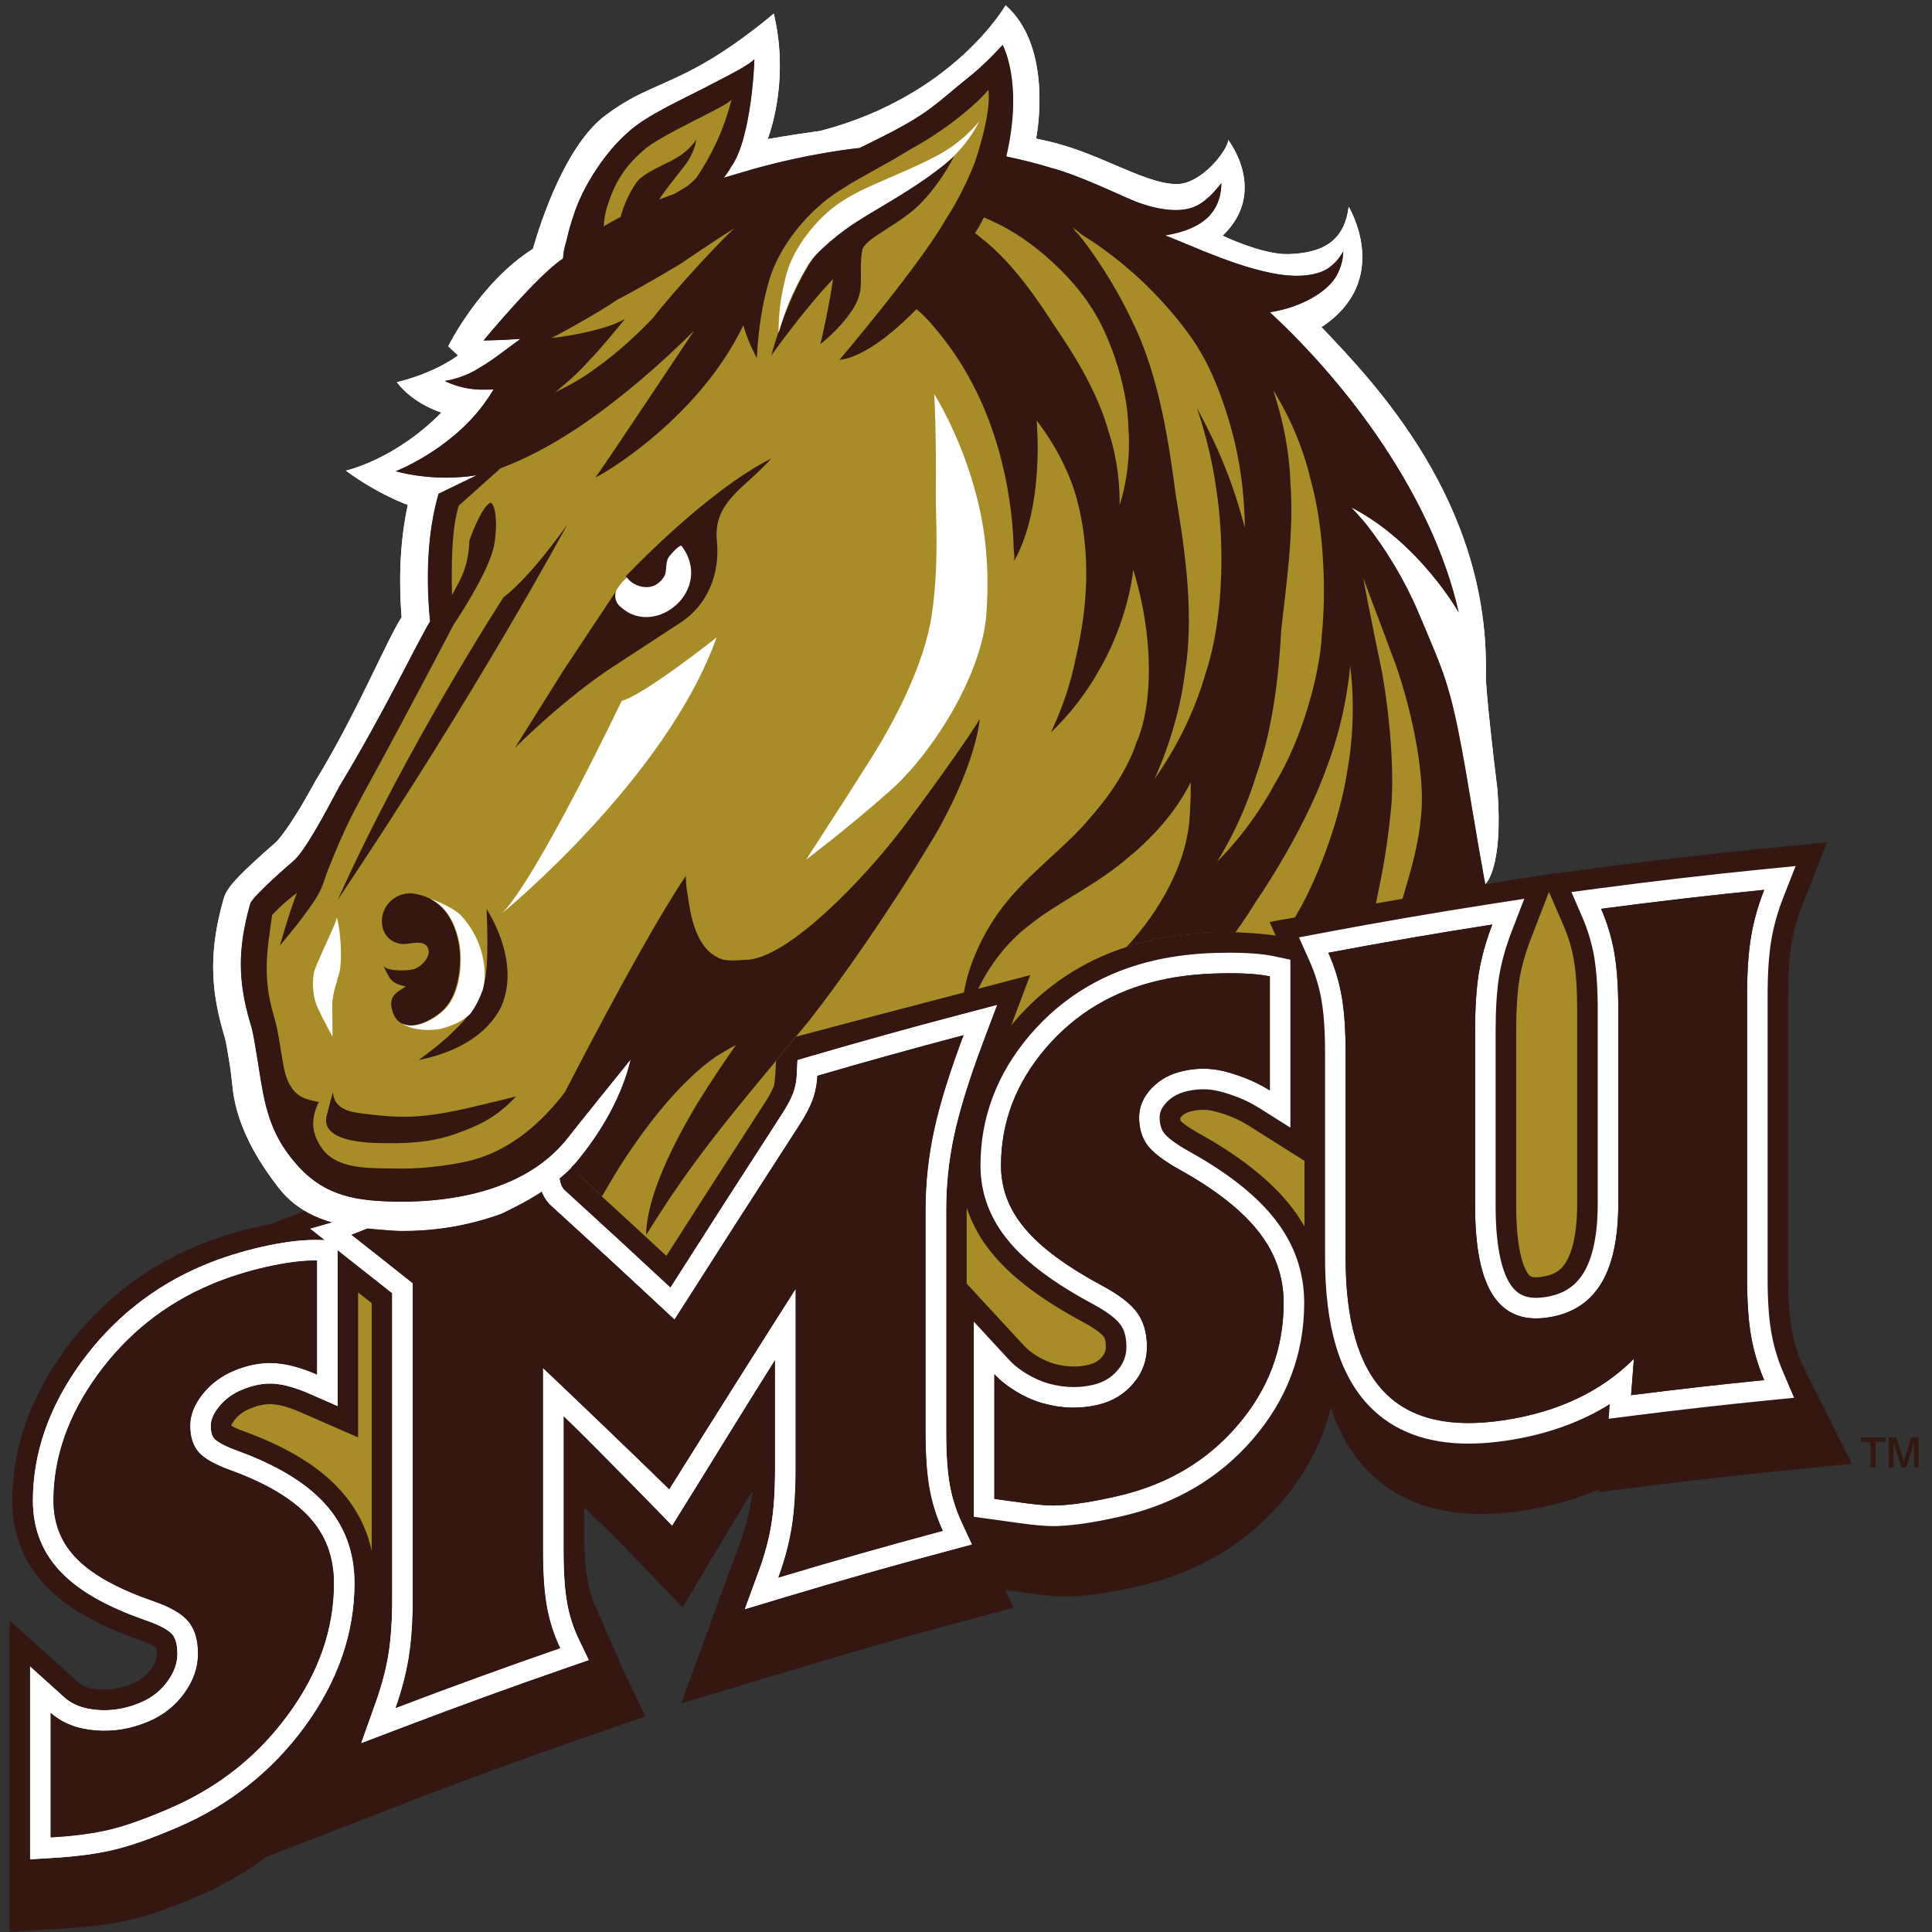 <?xml version="1.0" encoding="UTF-8"?>
<svg width="200px" height="200px" viewBox="0 0 200 200" version="1.1" xmlns="http://www.w3.org/2000/svg" xmlns:xlink="http://www.w3.org/1999/xlink">
    <rect x="0" y="0" width="200" height="200" fill="#333333" stroke="none"/>
    <!-- Generator: Sketch 51.3 (57544) - http://www.bohemiancoding.com/sketch -->
    <title>southwest-minn-st</title>
    <desc>Created with Sketch.</desc>
    <defs></defs>
    <g id="southwest-minn-st" stroke="none" stroke-width="1" fill="none" fill-rule="evenodd">
        <g id="southwest-minn-st_BGL" transform="translate(0.99, 0)">
            <g id="southwest-minn-st" transform="translate(0, -0.99)">
                <g id="g10" transform="translate(99, 100.956) scale(-1, 1) rotate(-180) translate(-99, -100.956) translate(0, 0.956)" fill-rule="nonzero">
                    <g id="g12">
                        <path d="M168.948,80.093 C168.953,85.243 168.815,90.408 168.118,95.517 C167.869,97.338 167.199,99.056 166.557,100.784 C165.776,102.894 165.114,105.101 163.872,106.988 C163.13,108.117 162.673,108.539 161.383,108.303 C158.846,107.842 156.301,107.01 153.828,106.392 C152.777,106.128 151.755,105.752 150.711,105.459 C150.622,106.886 150.574,108.306 150.786,109.663 C151.239,112.573 151.502,115.469 151.71,118.433 C151.928,121.56 151.636,123.457 150.216,126.275 C149.191,128.307 148.301,130.115 147.633,132.211 C147.194,133.58 147.04,135.15 146.488,136.513 C145.219,139.643 143.131,142.742 142.368,146.026 C141.603,149.303 140.941,152.541 139.89,155.764 C138.989,158.539 136.677,161.652 134.712,163.896 C132.65,166.248 130.373,168.432 128.095,170.666 C126.1,172.623 124.678,174.495 122.199,175.868 C119.894,177.145 117.358,178.704 114.705,179.059 C111.821,179.446 108.07,179.217 105.497,180.788 C103.225,182.179 104.528,185.767 104.418,188.163 C104.32,190.287 104.364,192.495 104.255,194.64 C102.953,194.169 101.789,192.628 100.548,191.854 C99.336,191.1 98.016,190.522 96.748,189.826 C92.992,187.764 89.917,184.446 85.874,182.87 C83.718,182.027 80.899,182.477 78.58,181.985 C77.012,181.653 74.604,180.606 74.159,183.007 C73.874,184.528 74.935,184.988 75.411,186.16 C75.902,187.37 75.638,189.089 75.97,190.397 C76.23,191.436 76.854,192.533 76.695,193.639 C75.629,193.51 74.604,192.538 73.594,192.072 C72.426,191.533 71.145,191.356 70.046,190.679 C68.429,189.683 66.836,188.887 65.643,187.413 C64.373,185.848 63.425,184.16 62.151,182.577 C58.938,178.586 59.529,172.767 56.289,168.865 C54.816,167.092 54.413,165.842 53.993,163.584 C53.472,160.799 51.191,159.051 49.653,156.798 C49.26,156.224 48.178,154.906 48.146,154.199 C48.097,153.054 49.283,153.418 50.431,153.279 C50.896,150.52 45.96,149.428 44.968,147.321 C44.294,145.885 44.839,143.119 44.839,141.535 C44.839,139.607 45.043,137.616 44.646,135.711 C44.446,134.753 44.126,134.317 43.577,133.598 C42.723,132.48 42.384,131.062 41.629,129.749 C40.875,128.436 39.984,127.215 39.27,125.879 C38.01,123.513 37.221,121.033 35.877,118.808 C35.307,117.857 34.696,116.924 34.063,116.001 C32.208,113.303 29.843,110.945 28.383,108.02 C27.652,106.553 26.643,105.245 25.937,103.67 C23.822,98.951 26.774,93.702 27.662,89.115 C28.175,86.466 28.965,83.663 30.044,81.123 C30.345,80.42 30.834,78.807 31.687,78.333 C32.617,77.816 34.733,78.195 35.744,78.169 C41.268,78.044 47.261,77.13 52.162,79.844 C54.334,81.048 55.843,82.885 57.285,84.788 C58.884,86.908 60.659,88.527 62.075,90.805 C62.592,91.637 63.123,93.063 63.785,93.814 C65.152,95.374 67.882,96.563 67.742,93.661 C67.666,92.052 66.846,90.018 65.985,88.66 C65.25,87.497 64.321,86.437 63.486,85.26 C62.504,83.883 61.895,82.81 60.729,81.624 C59.546,80.418 58.871,78.688 58.394,77.052 C58.215,77.225 58.023,77.389 57.812,77.538 C55.922,78.875 54.038,75.41 52.011,74.799 C50.684,74.4 49.371,74.155 47.983,74.086 C45.886,73.981 44.376,73.814 42.344,73.252 C37.776,71.99 32.683,70.784 28.435,68.664 C26.184,67.54 23.575,66.35 21.697,64.678 C20.549,63.657 19.854,62.135 18.989,60.939 C18.446,60.187 17.608,59.677 17.09,58.961 C16.444,58.066 16.713,56.63 16.712,55.595 C16.71,52.955 18.582,51.528 20.374,49.789 C21.899,48.311 23.672,47.263 25.241,45.858 C26.484,44.748 27.978,44.115 29.201,43.045 C30.724,41.712 32.321,40.597 33.881,39.321 C34.747,38.61 35.52,37.748 36.287,36.939 C36.497,36.718 36.859,36.134 37.213,36.182 C37.659,36.239 38.668,37.125 38.986,37.456 C39.573,38.07 39.842,39.005 40.163,39.816 C41.302,42.694 42.822,45.18 44.781,47.586 C45.45,48.406 46.023,49.433 46.782,50.128 C48.358,51.572 50.34,52.956 52.474,53.131 C52.468,52.718 52.464,52.302 52.456,51.895 C53.43,51.97 54.406,52.292 55.374,52.692 C56.984,52.196 58.547,51.543 60.312,51.467 C62.54,51.373 64.768,51.528 66.987,51.625 C69.431,51.729 71.383,52.098 73.578,53.164 C75.005,53.857 76.143,54.968 77.803,54.925 C79.299,54.885 81.402,54.927 82.62,53.912 C83.616,53.079 84.286,51.743 85.233,50.781 C86.879,49.117 88.823,47.374 91.147,46.759 C92.384,46.43 93.773,46.596 95.054,46.596 C96.82,46.596 98.584,46.596 100.347,46.596 C104.031,46.596 107.552,46.965 111.179,47.624 C118.482,48.954 125.412,51.131 130.502,56.865 C131.69,58.205 132.59,59.767 133.941,60.962 C134.743,61.668 135.449,61.723 136.414,62.059 C138.15,62.663 139.727,63.648 141.424,64.329 C143.038,64.98 144.25,64.496 145.713,63.583 C147.855,62.247 149.843,60.361 152.286,59.559 C155.497,58.5 158.305,58.497 161.428,59.62 C164.033,60.559 166.647,63.744 167.754,66.213 C169.623,70.383 168.941,75.631 168.948,80.093" id="path14" fill="#A88C28"></path>
                        <path d="M162.278,75.373 C162.278,71.885 161.637,70.127 161.099,69.27 C160.551,68.394 159.826,67.963 158.583,67.782 C158.382,67.756 158.196,67.74 158.027,67.74 C157.505,67.74 157.367,67.839 157.13,68.196 C156.782,68.729 155.967,70.465 155.967,75.085 L155.967,93.309 C155.967,95.408 156.076,97.184 156.296,98.554 C156.526,99.914 156.92,101.318 157.462,102.724 L159.357,107.632 L160.851,104.188 C161.36,103.018 161.725,101.804 161.935,100.577 C162.163,99.26 162.278,97.536 162.278,95.449 L162.278,75.373 Z M134.051,73.002 C133.648,73.702 133.199,74.383 132.684,75.042 C130.602,77.719 127.397,80.267 123.16,82.618 C121.695,83.433 121.243,83.916 121.229,83.928 C121.221,83.941 121.191,84.025 121.184,84.233 C121.206,84.265 121.242,84.312 121.305,84.378 C121.486,84.57 121.776,84.805 122.425,84.948 C122.819,85.033 123.208,85.077 123.571,85.077 C123.928,85.077 124.282,85.035 124.623,84.953 C125.374,84.774 126.831,84.346 128.192,83.489 L134.051,79.794 L134.051,73.002 Z M113.08,59.49 C112.73,59.076 112.302,58.826 111.688,58.683 C111.186,58.565 110.67,58.503 110.153,58.503 C109.507,58.503 108.831,58.6 108.152,58.789 C107.057,59.092 105.762,59.853 105.076,60.597 L99.08,67.089 L99.08,74.703 C99.08,74.78 99.088,74.857 99.088,74.931 C99.665,73.177 100.592,71.529 101.889,70.01 C103.901,67.622 106.926,65.361 111.139,63.096 C112.842,62.183 113.262,61.611 113.288,61.575 C113.415,61.403 113.486,61.027 113.486,60.543 C113.486,60.123 113.376,59.836 113.08,59.49 Z M37.487,39.413 C36.966,41.818 35.852,43.954 34.163,45.785 C31.975,48.184 28.65,50.204 24.285,51.786 C23.612,52.028 23.194,52.234 22.955,52.369 C22.955,52.381 22.98,52.573 23.309,52.988 C23.713,53.499 24.216,53.868 24.887,54.144 C25.631,54.454 26.327,54.61 26.959,54.61 C27.021,54.61 27.082,54.608 27.136,54.608 C27.681,54.584 28.64,54.419 30.122,53.771 L36.081,51.165 L36.081,66.178 C36.548,65.81 37.016,65.439 37.487,65.067 L37.487,39.413 Z M185.553,58.77 C185.041,59.97 184.675,61.206 184.463,62.448 C184.237,63.769 184.121,65.498 184.121,67.589 L184.121,97.002 C184.121,99.1 184.237,100.868 184.47,102.256 C184.686,103.578 185.066,104.936 185.599,106.293 L188.147,112.775 L181.216,112.085 C178.403,111.805 175.536,111.494 172.696,111.164 C169.898,110.838 167.042,110.481 164.194,110.104 L160.103,109.558 L160.117,109.595 L155.364,108.856 L131.749,104.767 L130.441,104.52 L131.07,103.108 C130.324,103.25 128.926,103.349 127.956,103.404 C127.783,103.418 127.618,103.422 127.447,103.433 C127.08,103.452 126.86,103.461 126.919,103.46 C126.919,103.461 126.919,103.461 126.92,103.462 C121.854,103.688 117.717,102.634 115.657,101.962 C115.652,101.956 115.646,101.95 115.64,101.944 C115.646,101.945 115.649,101.945 115.649,101.946 C111.063,100.462 107.158,97.879 104.028,94.224 C103.91,94.087 103.802,93.95 103.691,93.814 L105.653,99.023 L100.264,97.606 C100.264,97.607 100.265,97.608 100.266,97.609 L98.858,97.24 C98.857,97.24 98.857,97.238 98.857,97.237 C98.857,97.237 97.947,97 96.524,96.629 L96.509,96.625 C92.714,95.635 85.268,93.686 81.416,92.646 C81.9,93.234 79.345,90.156 79.345,90.156 C79.307,89.31 79.235,87.847 79.126,87.551 C79.001,87.22 78.727,86.63 78.099,85.673 C74.754,80.51 71.361,75.232 67.992,69.959 C65.784,72.009 63.551,74.062 61.316,76.108 C61.322,76.12 61.329,76.132 61.337,76.144 L58.138,79.116 C57.244,78.223 56.233,77.362 55.072,76.576 C54.666,76.303 54.242,76.038 53.804,75.785 C53.744,75.751 53.679,75.717 53.622,75.683 C53.241,75.47 52.851,75.265 52.444,75.067 C52.349,75.02 52.254,74.973 52.156,74.928 C51.221,74.488 50.213,74.097 49.127,73.766 C48.996,73.724 48.86,73.686 48.724,73.647 C48.272,73.517 47.81,73.398 47.333,73.289 C47.22,73.263 47.111,73.235 46.993,73.21 C46.417,73.087 45.817,72.979 45.202,72.89 C45.07,72.871 44.93,72.858 44.795,72.84 C44.293,72.774 43.775,72.721 43.25,72.679 C43.066,72.664 42.884,72.65 42.696,72.638 C42.026,72.597 41.342,72.57 40.634,72.57 C40.634,72.57 39.471,72.598 37.343,72.938 C37.126,72.854 36.845,73.679 36.556,73.559 C34.79,73.794 32.679,73.417 30.703,74.669 L27.068,73.259 C26.623,73.177 26.167,73.083 25.699,72.978 C23.412,72.463 21.239,71.777 19.243,70.935 C13.763,68.632 9.196,65.005 5.673,60.151 C2.102,55.231 0.291,50.003 0.289,44.615 C0.289,41.028 1.545,37.966 4.012,35.533 C6.124,33.413 9.248,31.658 13.559,30.167 C14.581,29.813 15.041,29.523 15.187,29.419 C15.213,29.312 15.248,29.098 15.248,28.778 C15.248,28.451 15.187,27.932 14.649,27.186 C14.162,26.513 13.564,26.036 12.774,25.693 C11.798,25.268 10.804,25.054 9.823,25.054 C9.625,25.054 9.426,25.062 9.227,25.077 C8.268,25.158 7.574,25.4 7.106,25.822 L0,32.227 L0,0 L5.82,0.343 C8.513,0.502 10.752,0.804 12.671,1.266 C14.559,1.723 16.802,2.514 19.529,3.684 C22.103,4.789 24.467,6.169 26.627,7.788 L26.603,7.749 L42.788,14.016 C45.615,15.094 48.466,16.153 51.261,17.17 C54.07,18.189 56.913,19.198 59.711,20.166 L65.831,22.286 L63.759,26.591 C63.398,27.342 60.84,33.26 60.84,33.26 C60.357,34.261 60.015,35.338 59.812,36.459 C59.588,37.704 59.474,39.388 59.474,41.462 L59.474,43.947 C63.82,39.729 62.896,40.647 69.667,33.555 C69.667,33.555 74.196,41.204 76.907,45.642 C76.865,45.27 76.818,44.913 76.764,44.578 C76.539,43.175 76.142,41.698 75.585,40.186 L72.652,32.186 C72.587,31.998 72.527,31.81 72.46,31.622 L69.524,23.624 L77.678,26.079 C84.9,28.253 87.747,29.086 90.589,29.893 C93.387,30.687 96.225,31.469 99.027,32.218 L103.925,33.526 L103.066,35.375 C103.42,35.325 103.77,35.274 104.126,35.225 C106.029,34.954 107.827,34.699 109.425,34.699 C109.628,34.699 109.825,34.702 110.017,34.712 C111.953,34.799 114.245,35.152 117.022,35.796 C122.955,37.169 127.872,40.077 131.634,44.443 C134.188,47.409 135.906,50.692 136.783,54.246 C137.656,51.59 138.936,49.405 140.64,47.667 C143.524,44.726 147.463,43.235 152.352,43.235 C153.717,43.235 155.185,43.352 156.712,43.586 C159.537,44.018 162.16,44.757 164.548,45.791 L164.526,45.494 L169.711,46.154 C172.025,46.448 174.331,46.726 176.565,46.977 C178.811,47.233 181.102,47.477 183.37,47.703 L190.728,48.436 L185.553,58.77 Z" id="path16" fill="#331710"></path>
                        <polyline id="path18" fill="#331710" points="191.627 50.709 192.643 50.709 192.643 48.038 193.168 48.038 193.168 50.709 194.189 50.709 194.189 51.175 191.627 51.175 191.627 50.709"></polyline>
                        <polyline id="path20" fill="#331710" points="196.871 51.175 196.103 48.669 195.31 51.175 194.541 51.175 194.541 48.038 195.022 48.038 195.022 50.709 195.866 48.038 196.338 48.038 197.148 50.67 197.148 48.038 197.622 48.038 197.622 51.175 196.871 51.175"></polyline>
                        <path d="M50.929,95.827 C52.971,100.65 49.336,105.865 49.39,105.873 C49.352,105.867 49.719,99.957 49.096,98.053 C48.366,95.818 47.495,94.681 46.029,93.275 C44.615,91.819 42.353,90.265 42.376,90.236 C42.343,90.277 48.652,91.104 50.929,95.827" id="path22" fill="#331710"></path>
                        <path d="M39.579,95.503 C40.285,92.563 43.544,94.059 44.984,95.517 C46.57,97.123 46.884,100.445 46.446,102.551 C46.375,102.895 46.289,103.23 46.181,103.552 C45.527,105.574 44.188,107.098 41.875,107.453 C40.028,107.735 38.346,106.167 38.562,104.308 C38.689,103.193 39.394,102.435 40.509,102.253 C41.291,102.123 42.888,102.834 43.311,101.827 C43.674,100.96 42.66,99.908 41.902,99.653 C41.313,99.456 39.011,99.36 38.686,100.014 C39.358,98.67 39.391,98.192 41.021,97.851 C40.217,97.296 39.231,96.947 39.579,95.503" id="path24" fill="#331710"></path>
                        <path d="M51.125,138.122 C51.125,138.122 41.035,122.6 33.987,106.839 C48.434,128.356 57.732,145.659 57.732,145.659 C57.732,145.659 54.111,140.424 51.125,138.122" id="path26" fill="#331710"></path>
                        <path d="M36.899,84.647 C35.402,84.836 33.641,85.01 33.47,86.891 C33.34,86.424 33.213,85.968 33.093,85.512 C32.998,85.158 32.907,84.805 32.823,84.45 C32.212,81.922 36.53,81.681 38.05,81.641 C40.78,81.566 43.435,81.641 46.043,82.545 C48.682,83.464 50.461,84.346 52.426,86.462 C52.426,86.462 48.068,85.376 46.627,85.074 C42.855,84.288 40.718,84.162 36.899,84.647" id="path28" fill="#331710"></path>
                        <path d="M88.317,174.244 C88.948,175.533 92.491,176.874 94.588,179.198 C96.721,181.512 97.769,183.806 97.772,183.781 C97.756,183.787 95.915,182.073 93.269,180.575 C90.659,179.052 87.346,177.405 85.585,175.89 C81.413,172.814 78.8,163.071 78.857,163.147 C78.829,163.173 82.347,168.054 85.243,171.075 C85.018,169.217 84.003,164.396 83.922,164.352 C83.906,164.252 87.54,167.243 87.995,169.57 C88.301,170.532 87.938,172.832 88.317,174.244" id="path30" fill="#331710"></path>
                        <path d="M63.792,140.308 C63.818,140.255 63.858,140.21 63.891,140.16 C63.772,140.06 63.65,139.968 63.54,139.856 C63.304,139.619 62.886,139.008 62.87,138.983 C62.886,139.022 62.826,138.92 62.772,138.749 L57.362,130.6 L52.323,122.561 C52.323,122.561 57.451,127.69 62.482,130.955 C66.156,133.341 66.027,133.29 69.44,135.502 C72.297,137.353 73.551,140.6 73.222,143.952 C72.821,148.039 76.082,149.385 78.859,152.504 C72.064,149.105 63.792,140.308 63.792,140.308" id="path32" fill="#331710"></path>
                        <path d="M31.824,57.672 C30.142,58.405 28.643,58.8 27.328,58.86 C26.013,58.919 24.654,58.659 23.252,58.077 C21.917,57.519 20.824,56.706 19.974,55.632 C19.122,54.56 18.697,53.47 18.697,52.369 C18.699,51.201 18.998,50.279 19.601,49.606 C20.202,48.952 21.282,48.348 22.832,47.785 C26.582,46.426 29.311,44.786 31.016,42.917 C32.72,41.068 33.575,38.787 33.575,36.084 C33.575,31.305 31.983,26.772 28.8,22.442 C25.616,18.105 21.525,14.901 16.535,12.757 C14.081,11.702 12.025,10.965 10.359,10.566 C8.693,10.165 6.658,9.896 4.256,9.756 C4.256,14.057 4.256,18.358 4.256,22.66 C5.435,21.597 6.975,20.992 8.876,20.837 C10.778,20.677 12.641,20.994 14.467,21.789 C15.953,22.432 17.164,23.4 18.1,24.696 C19.036,25.992 19.506,27.35 19.506,28.778 C19.506,30.204 19.171,31.318 18.504,32.115 C17.858,32.901 16.675,33.595 14.953,34.191 C11.316,35.447 8.677,36.881 7.026,38.54 C5.37,40.172 4.545,42.193 4.545,44.615 C4.545,49.089 6.067,53.45 9.115,57.652 C12.169,61.852 16.09,64.993 20.895,67.012 C22.659,67.756 24.574,68.361 26.629,68.824 C28.69,69.285 30.425,69.5 31.824,69.475 C31.824,65.54 31.824,61.606 31.824,57.672 Z M152.766,108.452 C152.766,108.452 154.634,109.969 154.031,118.147 L154.031,118.148 C152.759,128.569 152.821,130.015 152.821,130.015 C153.249,148.009 141.216,160.424 135.807,166.104 C143.231,170.989 138.627,178.559 138.627,178.559 C138.224,175.355 136.359,173.755 132.352,173.658 C129.664,173.595 125.574,175.567 125.574,175.567 C130.346,180.144 126.149,185.484 126.149,185.484 C126.196,184.563 123.406,180.815 120.708,180.907 C118.957,180.966 116.986,181.786 114.16,182.997 C112.389,183.768 110.428,184.567 108.622,185.054 C107.994,185.245 107.133,185.436 106.266,185.621 C106.266,185.621 108.167,194.981 103.109,199.419 C103.109,199.419 97.772,190.026 83.947,186.418 L83.955,186.418 C82.506,186.219 80.612,185.942 78.483,185.569 C78.987,186.948 80.63,192.194 79.108,198.561 C79.108,198.561 75.501,195.423 71.52,193.212 C67.416,190.933 65.191,190.648 61.691,188.024 C57.614,184.969 55.065,177.286 54.173,174.2 C54.173,174.198 54.173,174.198 54.173,174.197 C48.664,170.716 45.41,164.123 45.41,164.123 L46.435,163.169 C43.643,161.167 40.093,160.399 40.093,160.399 C41.839,158.105 44.707,157.259 44.707,157.259 C39.952,152.429 34.993,151.287 34.832,151.251 C34.832,151.248 34.832,151.243 34.832,151.238 C38.167,148.767 41.227,147.696 41.227,147.696 C40.685,145.239 40.173,141.334 40.587,136.066 C38.918,133.47 36.077,126.347 31.59,118.992 C29.491,115.112 28.11,113.291 27.502,112.705 C27.237,112.484 26.171,111.555 25.18,110.638 C22.908,108.523 22.392,107.746 22.151,106.894 C20.723,101.808 20.718,97.93 22.136,93.06 L22.295,92.524 C22.41,92.12 22.613,90.886 22.78,89.869 C22.911,89.062 22.995,88.259 23.086,87.404 C23.415,84.259 24.88,80.828 27.861,77.001 C29.714,74.627 32.56,73.089 37.618,72.738 C38.517,72.672 39.709,72.536 40.634,72.536 C43.446,72.536 46.942,72.878 50.94,74.322 C53.251,75.431 54.976,76.505 56.279,77.481 C55.644,76.989 54.98,76.51 54.251,76.064 C54.536,76.24 54.828,76.41 55.097,76.594 C55.317,76.009 55.644,75.512 56.097,75.116 C60.338,71.252 64.581,67.335 68.829,63.364 L68.834,63.366 C73.112,70.084 77.39,76.749 81.67,83.359 C82.34,84.378 82.823,85.282 83.115,86.07 C83.409,86.861 83.577,87.702 83.619,88.601 C86.14,89.339 88.657,90.059 91.175,90.756 C93.706,91.462 96.235,92.144 98.764,92.811 C97.308,88.947 96.288,85.651 95.703,82.934 C95.116,80.213 94.824,77.469 94.824,74.702 C94.824,67.026 94.824,59.35 94.824,51.678 C94.824,49.343 94.958,47.41 95.231,45.885 C95.503,44.359 95.965,42.894 96.614,41.49 C93.781,40.734 90.947,39.953 88.114,39.148 C85.27,38.341 82.424,37.508 79.581,36.653 C80.234,38.427 80.696,40.152 80.966,41.833 C81.237,43.515 81.373,45.524 81.373,47.856 C81.373,54.084 81.373,60.31 81.373,66.536 C77.011,59.683 72.65,52.774 68.293,45.807 C68.29,45.807 68.286,45.807 68.284,45.805 C63.927,50.043 59.569,54.226 55.218,58.353 C55.218,52.034 55.218,45.715 55.218,39.396 C55.218,37.062 55.349,35.142 55.623,33.637 C55.895,32.13 56.353,30.703 57.004,29.35 C54.166,28.368 51.327,27.362 48.491,26.33 C45.646,25.296 42.802,24.237 39.961,23.155 C40.608,24.979 41.066,26.742 41.338,28.445 C41.608,30.145 41.743,32.163 41.743,34.501 C41.743,45.373 41.743,56.247 41.743,67.123 C39.623,68.807 37.506,70.483 35.389,72.142 C35.916,72.348 36.652,72.638 37.181,72.843 C36.118,72.978 35.569,73.722 33.332,73.393 L31.141,72.769 L32.645,71.587 L31.865,71.603 L31.595,71.605 C30.076,71.605 28.251,71.369 26.167,70.901 C24.003,70.413 21.951,69.767 20.069,68.975 C14.95,66.824 10.686,63.435 7.395,58.903 C4.092,54.352 2.42,49.545 2.417,44.615 C2.417,41.617 3.463,39.063 5.517,37.036 C7.4,35.15 10.255,33.563 14.256,32.181 C16.072,31.551 16.682,30.978 16.871,30.748 C17.289,30.25 17.376,29.401 17.376,28.778 C17.376,27.805 17.05,26.876 16.375,25.94 C15.663,24.953 14.762,24.234 13.623,23.741 C12.375,23.199 11.096,22.924 9.823,22.924 C9.568,22.924 9.312,22.936 9.051,22.958 C7.61,23.075 6.507,23.497 5.68,24.241 L2.127,27.444 L2.127,7.494 L4.381,7.629 C6.947,7.781 9.066,8.064 10.858,8.496 C12.63,8.923 14.761,9.677 17.376,10.801 C22.724,13.096 27.145,16.591 30.514,21.181 C33.96,25.869 35.706,30.883 35.703,36.084 C35.706,39.328 34.654,42.113 32.589,44.352 C30.638,46.494 27.597,48.32 23.559,49.785 C21.893,50.39 21.33,50.87 21.189,51.026 C20.949,51.293 20.827,51.744 20.826,52.369 C20.826,52.982 21.091,53.617 21.64,54.31 C22.272,55.102 23.064,55.694 24.071,56.109 C25.073,56.526 26.045,56.74 26.959,56.74 C27.05,56.74 27.142,56.737 27.233,56.735 C28.285,56.686 29.543,56.346 30.974,55.721 L33.955,54.416 L33.955,70.563 L34.075,70.468 C35.92,69.021 37.766,67.563 39.614,66.096 L39.614,34.501 C39.614,32.294 39.488,30.369 39.236,28.781 C38.985,27.207 38.554,25.555 37.955,23.867 L36.41,19.528 L40.718,21.166 C43.541,22.241 46.402,23.307 49.219,24.33 C52.032,25.353 54.886,26.363 57.701,27.339 L59.956,28.12 L58.922,30.272 C58.355,31.448 57.951,32.705 57.717,34.015 C57.472,35.384 57.345,37.193 57.345,39.396 L57.345,53.392 C60.521,50.359 68.586,42.05 68.586,42.05 C71.609,46.883 76.185,54.376 79.245,59.213 L79.245,47.856 C79.245,45.646 79.117,43.733 78.865,42.172 C78.617,40.638 78.187,39.027 77.586,37.387 L76.118,33.387 L80.195,34.616 C82.998,35.459 85.858,36.295 88.695,37.103 C91.495,37.895 94.346,38.682 97.165,39.433 L99.613,40.087 L98.543,42.388 C97.975,43.616 97.563,44.917 97.327,46.257 C97.078,47.654 96.954,49.477 96.954,51.678 L96.954,74.703 C96.95,77.303 97.231,79.922 97.783,82.485 C98.346,85.092 99.347,88.314 100.757,92.06 L102.207,95.916 L98.222,94.868 C95.678,94.2 93.118,93.507 90.606,92.808 C88.127,92.12 85.574,91.392 83.022,90.646 L81.566,90.219 L81.495,88.705 C81.464,88.031 81.336,87.394 81.12,86.812 C80.887,86.18 80.474,85.411 79.885,84.517 C76.065,78.617 72.213,72.623 68.413,66.662 C64.812,70.02 61.154,73.386 57.497,76.717 C57.298,76.892 57.161,77.101 57.066,77.38 C57.026,77.493 56.973,77.689 56.922,77.982 C57.616,78.547 58.17,79.075 58.587,79.541 L58.579,79.55 C61.418,82.926 63.472,86.728 64.292,90.284 C63.796,89.688 58.323,82.875 57.872,82.284 C52.685,75.508 42.461,75.341 38.011,75.65 C33.791,75.945 31.157,77.275 28.688,80.715 C26.492,83.777 26.193,87.029 25.605,90.619 C25.4,91.863 25.211,93.039 25.045,93.611 L24.884,94.153 C23.67,98.315 23.572,101.663 24.908,106.408 C25.123,107.168 29.151,110.645 29.33,110.789 C30.487,111.727 32.502,115.472 34.187,118.643 C38.795,126.25 42.414,133.874 43.527,135.631 C42.975,141.244 43.534,145.26 44.073,147.579 L44.078,147.598 C44.162,147.959 44.243,148.282 44.32,148.559 C44.323,148.558 44.327,148.56 44.33,148.562 L44.407,148.856 L48.346,150.764 C43.758,150.021 39.968,151.185 39.968,151.185 C39.968,151.185 45.543,153.316 49.11,158.158 C49.465,158.643 49.792,159.143 50.107,159.652 C49.828,159.637 49.55,159.628 49.28,159.631 C46.789,159.535 45.002,160.557 45.047,160.535 C45.07,160.531 46.955,160.776 48.717,161.941 C50.184,162.796 51.649,164.013 52.814,164.827 C52.817,164.844 52.824,164.86 52.836,164.877 C50.784,164.726 49.089,164.719 49.062,164.71 C49.022,164.681 54.673,171.501 57.258,173.175 C57.305,173.562 57.329,173.967 57.425,174.336 C57.497,174.619 57.583,174.898 57.677,175.174 C57.833,175.866 58.031,176.612 58.293,177.384 C59.324,180.869 61.925,184.452 63.905,186.169 C65.881,188.067 69.809,189.733 72.801,191.325 C75.453,192.676 76.644,193.371 77.097,193.836 C77.139,193.944 76.845,185.597 74.676,182.657 C74.486,182.296 74.234,181.935 73.942,181.578 C74.54,181.757 75.162,181.938 75.807,182.12 C77.141,182.528 78.464,182.879 79.736,183.182 C79.785,183.195 79.831,183.206 79.881,183.218 C80.004,183.251 80.137,183.281 80.272,183.308 C83.553,184.065 86.418,184.487 88.01,184.652 C90.337,185.815 92.99,187.048 95.208,188.667 C95.437,188.845 95.668,189.02 95.891,189.189 C95.961,189.245 96.033,189.298 96.101,189.355 C96.117,189.365 96.129,189.376 96.143,189.385 C96.179,189.415 96.219,189.444 96.256,189.474 C97.258,190.275 98.214,191.12 99.222,191.916 C101.119,193.413 102.797,195.316 102.797,195.316 C102.797,195.316 104.982,191.505 103.187,183.781 C103.187,183.78 103.187,183.78 103.187,183.778 C104.849,183.421 106.528,182.99 107.829,182.591 C110.766,181.805 114.411,180 116.535,179.121 C118.922,178.189 121.298,177.923 122.756,178.611 C124.272,179.29 125.432,181.088 125.476,181.013 C125.374,181.075 125.664,179.211 124.206,177.623 C123.231,176.574 121.56,175.894 119.656,175.596 C122.65,174.431 127.182,172.24 131.409,171.565 C133.482,171.252 135.365,171.439 136.525,172.213 C137.663,173.001 138.044,174.013 138.091,173.969 C138.006,173.995 138.215,172.969 137.37,171.424 C136.502,169.875 134.199,168.481 131.628,167.87 C131.255,167.778 130.868,167.703 130.484,167.631 C138.405,160.318 147.283,148.73 150.026,136.54 C150.026,136.54 145.969,143.767 138.924,147.421 C139.37,146.938 139.818,146.439 140.279,145.902 C142.451,143.2 144.448,139.862 145.8,136.678 C147.117,133.553 148.331,130.838 148.99,128.445 C150.311,123.907 151.319,116.326 152.489,109.977 C152.569,109.449 152.671,108.957 152.766,108.452 Z" id="path34" fill="#FFFFFF"></path>
                        <path d="M127.096,52.385 C123.897,48.67 119.784,46.267 114.747,45.103 C112.276,44.531 110.195,44.198 108.513,44.125 C106.83,44.05 104.378,44.48 101.948,44.804 C101.948,49.107 101.948,53.41 101.948,57.71 C103.141,56.419 105.095,55.217 107.015,54.685 C108.937,54.154 110.818,54.106 112.663,54.538 C114.16,54.891 115.382,55.625 116.327,56.735 C117.27,57.847 117.742,59.116 117.742,60.543 C117.742,61.969 117.406,63.147 116.736,64.073 C116.083,64.987 114.889,65.915 113.153,66.847 C109.486,68.818 106.814,70.771 105.145,72.754 C103.471,74.714 102.635,76.896 102.635,79.318 C102.635,83.793 104.177,87.852 107.26,91.455 C110.344,95.058 114.303,97.425 119.14,98.506 C120.922,98.902 122.845,99.132 124.916,99.192 C126.988,99.253 129.053,99.194 130.463,98.893 C130.463,94.956 130.463,91.023 130.463,87.089 C128.77,88.152 126.937,88.776 125.615,89.093 C124.295,89.409 122.925,89.414 121.519,89.105 C120.171,88.812 119.072,88.211 118.214,87.305 C117.358,86.399 116.929,85.393 116.929,84.289 C116.929,83.123 117.232,82.144 117.839,81.351 C118.447,80.58 119.532,79.765 121.096,78.898 C124.869,76.801 127.612,74.631 129.323,72.427 C131.034,70.245 131.891,67.795 131.891,65.093 C131.891,60.315 130.292,56.095 127.096,52.385 Z M122.128,80.757 C120.409,81.712 119.75,82.365 119.528,82.645 C119.21,83.061 119.057,83.598 119.057,84.289 C119.057,84.636 119.13,85.175 119.759,85.841 C120.324,86.438 121.048,86.825 121.973,87.026 C122.515,87.144 123.053,87.206 123.571,87.206 C124.094,87.206 124.615,87.144 125.122,87.023 C125.998,86.812 127.708,86.309 129.327,85.288 L132.589,83.233 L132.589,100.614 L130.905,100.974 C129.762,101.217 128.216,101.342 126.308,101.342 C125.831,101.342 125.344,101.334 124.854,101.32 C122.667,101.256 120.587,101.008 118.678,100.582 C113.424,99.411 109.039,96.806 105.643,92.839 C102.236,88.856 100.508,84.307 100.508,79.318 C100.508,76.39 101.525,73.717 103.515,71.381 C105.353,69.202 108.175,67.105 112.144,64.973 C114.027,63.962 114.742,63.2 115.011,62.826 C115.418,62.268 115.613,61.519 115.613,60.543 C115.613,59.617 115.327,58.844 114.702,58.112 C114.057,57.351 113.23,56.859 112.177,56.611 C111.512,56.454 110.831,56.375 110.153,56.375 C109.316,56.375 108.451,56.498 107.583,56.737 C106.105,57.145 104.47,58.118 103.507,59.155 L99.818,63.153 L99.818,42.944 L101.663,42.695 C102.145,42.63 102.628,42.561 103.105,42.495 C104.933,42.232 106.66,41.986 108.111,41.986 C108.283,41.986 108.447,41.991 108.608,41.998 C110.418,42.077 112.582,42.416 115.228,43.029 C120.713,44.299 125.248,46.977 128.71,50.994 C132.234,55.086 134.021,59.827 134.021,65.093 C134.021,68.276 133.001,71.186 131.004,73.733 C129.099,76.182 126.115,78.547 122.128,80.757 Z" id="path36" fill="#FFFFFF"></path>
                        <path d="M180.269,61.727 C180.536,60.155 180.993,58.614 181.637,57.099 C179.349,56.871 177.062,56.627 174.772,56.37 C172.469,56.108 170.164,55.83 167.861,55.538 C167.957,56.793 168.054,58.047 168.152,59.302 C164.728,55.886 160.263,53.797 154.754,52.955 C149.226,52.109 145.094,53.024 142.367,55.807 C139.64,58.586 138.288,63.27 138.309,69.891 C138.309,76.927 138.309,83.966 138.309,91.003 C138.309,93.336 138.174,95.279 137.903,96.827 C137.63,98.377 137.17,99.88 136.522,101.335 C139.347,101.871 142.173,102.38 144.996,102.865 C147.831,103.354 150.662,103.818 153.493,104.257 C152.845,102.579 152.38,100.918 152.1,99.272 C151.841,97.631 151.711,95.642 151.711,93.309 C151.711,87.235 151.711,81.159 151.711,75.085 C151.711,70.824 152.332,67.75 153.575,65.858 C154.816,63.964 156.688,63.211 159.192,63.573 C161.654,63.927 163.489,65.066 164.71,67.012 C165.926,68.957 166.535,71.743 166.535,75.373 C166.535,82.067 166.535,88.758 166.535,95.449 C166.535,97.783 166.401,99.734 166.133,101.298 C165.86,102.863 165.403,104.39 164.757,105.884 C167.57,106.259 170.382,106.609 173.189,106.936 C176.009,107.264 178.823,107.568 181.637,107.85 C180.993,106.208 180.536,104.571 180.269,102.945 C179.999,101.318 179.867,99.335 179.867,97.002 C179.867,87.197 179.867,77.395 179.867,67.589 C179.867,65.254 179.999,63.3 180.269,61.727 Z M182.367,62.089 C182.118,63.529 181.993,65.38 181.993,67.589 L181.993,97.002 C181.993,99.215 182.119,101.098 182.37,102.6 C182.61,104.071 183.03,105.574 183.619,107.071 L184.891,110.313 L181.425,109.968 C178.625,109.689 175.772,109.38 172.945,109.05 C170.142,108.724 167.292,108.367 164.476,107.994 L161.683,107.622 L162.805,105.036 C163.379,103.712 163.792,102.333 164.034,100.937 C164.28,99.501 164.406,97.655 164.406,95.449 L164.406,75.373 C164.406,72.168 163.902,69.732 162.904,68.142 C162.02,66.728 160.745,65.944 158.891,65.679 C158.587,65.634 158.297,65.612 158.027,65.612 C156.818,65.612 155.994,66.049 155.354,67.026 C154.661,68.078 153.839,70.33 153.837,75.085 L153.837,93.309 C153.837,95.517 153.957,97.413 154.199,98.914 C154.455,100.413 154.886,101.953 155.477,103.491 L156.804,106.926 L153.164,106.359 C150.339,105.921 147.469,105.451 144.638,104.963 C141.821,104.479 138.96,103.964 136.125,103.429 L133.48,102.928 L134.58,100.467 C135.153,99.18 135.567,97.831 135.806,96.461 C136.056,95.039 136.18,93.204 136.18,91.003 L136.18,69.898 C136.157,62.637 137.683,57.541 140.849,54.315 C143.315,51.8 146.744,50.523 151.038,50.523 C152.297,50.523 153.655,50.634 155.077,50.852 C159.101,51.467 162.642,52.728 165.656,54.617 L165.537,53.095 L168.129,53.425 C170.409,53.716 172.721,53.993 175.012,54.253 C177.279,54.511 179.58,54.756 181.847,54.981 L184.732,55.27 L183.594,57.934 C183.017,59.288 182.604,60.687 182.367,62.089 Z" id="path38" fill="#FFFFFF"></path>
                        <path d="M31.824,57.672 C30.142,58.405 28.643,58.8 27.328,58.86 C26.013,58.919 24.654,58.659 23.252,58.077 C21.917,57.519 20.824,56.706 19.974,55.632 C19.122,54.56 18.697,53.47 18.697,52.369 C18.699,51.201 18.998,50.279 19.601,49.606 C20.202,48.952 21.282,48.348 22.832,47.785 C26.582,46.426 29.311,44.786 31.016,42.917 C32.72,41.068 33.575,38.787 33.575,36.084 C33.575,31.305 31.983,26.772 28.8,22.442 C25.616,18.105 21.525,14.901 16.535,12.757 C14.081,11.702 12.025,10.965 10.359,10.566 C8.693,10.165 6.658,9.896 4.256,9.756 C4.256,14.057 4.256,18.358 4.256,22.66 C5.435,21.597 6.975,20.992 8.876,20.837 C10.778,20.677 12.641,20.994 14.467,21.789 C15.953,22.432 17.164,23.4 18.1,24.696 C19.036,25.992 19.506,27.35 19.506,28.778 C19.506,30.204 19.171,31.318 18.504,32.115 C17.858,32.901 16.675,33.595 14.953,34.191 C11.316,35.447 8.677,36.881 7.026,38.54 C5.37,40.172 4.545,42.193 4.545,44.615 C4.545,49.089 6.067,53.45 9.115,57.652 C12.169,61.852 16.09,64.993 20.895,67.012 C22.659,67.756 24.574,68.361 26.629,68.824 C28.69,69.285 30.425,69.5 31.824,69.475 C31.824,65.54 31.824,61.606 31.824,57.672 Z M152.766,108.452 C152.766,108.452 154.634,109.969 154.031,118.147 L154.031,118.148 C152.759,128.569 152.821,130.015 152.821,130.015 C153.249,148.009 141.216,160.424 135.807,166.104 C143.231,170.989 138.627,178.559 138.627,178.559 C138.224,175.355 136.359,173.755 132.352,173.658 C129.664,173.595 125.574,175.567 125.574,175.567 C130.346,180.144 126.149,185.484 126.149,185.484 C126.196,184.563 123.406,180.815 120.708,180.907 C118.957,180.966 116.986,181.786 114.16,182.997 C112.389,183.768 110.428,184.567 108.622,185.054 C107.994,185.245 107.133,185.436 106.266,185.621 C106.266,185.621 108.167,194.981 103.109,199.419 C103.109,199.419 97.772,190.026 83.947,186.418 L83.955,186.418 C82.506,186.219 80.612,185.942 78.483,185.569 C78.987,186.948 80.63,192.194 79.108,198.561 C79.108,198.561 75.501,195.423 71.52,193.212 C67.416,190.933 65.191,190.648 61.691,188.024 C57.614,184.969 55.065,177.286 54.173,174.2 C54.173,174.198 54.173,174.198 54.173,174.197 C48.664,170.716 45.41,164.123 45.41,164.123 L46.435,163.169 C43.643,161.167 40.093,160.399 40.093,160.399 C41.839,158.105 44.707,157.259 44.707,157.259 C39.952,152.429 34.993,151.287 34.832,151.251 C34.832,151.248 34.832,151.243 34.832,151.238 C38.167,148.767 41.227,147.696 41.227,147.696 C40.685,145.239 40.173,141.334 40.587,136.066 C38.918,133.47 36.077,126.347 31.59,118.992 C29.491,115.112 28.11,113.291 27.502,112.705 C27.237,112.484 26.171,111.555 25.18,110.638 C22.908,108.523 22.392,107.746 22.151,106.894 C20.723,101.808 20.718,97.93 22.136,93.06 L22.295,92.524 C22.41,92.12 22.613,90.886 22.78,89.869 C22.911,89.062 22.995,88.259 23.086,87.404 C23.415,84.259 24.88,80.828 27.861,77.001 C29.714,74.627 32.56,73.089 37.618,72.738 C38.517,72.672 39.709,72.536 40.634,72.536 C43.446,72.536 46.942,72.878 50.94,74.322 C53.251,75.431 54.976,76.505 56.279,77.481 C55.644,76.989 54.98,76.51 54.251,76.064 C54.536,76.24 54.828,76.41 55.097,76.594 C55.317,76.009 55.644,75.512 56.097,75.116 C60.338,71.252 64.581,67.335 68.829,63.364 L68.834,63.366 C73.112,70.084 77.39,76.749 81.67,83.359 C82.34,84.378 82.823,85.282 83.115,86.07 C83.409,86.861 83.577,87.702 83.619,88.601 C86.14,89.339 88.657,90.059 91.175,90.756 C93.706,91.462 96.235,92.144 98.764,92.811 C97.308,88.947 96.288,85.651 95.703,82.934 C95.116,80.213 94.824,77.469 94.824,74.702 C94.824,67.026 94.824,59.35 94.824,51.678 C94.824,49.343 94.958,47.41 95.231,45.885 C95.503,44.359 95.965,42.894 96.614,41.49 C93.781,40.734 90.947,39.953 88.114,39.148 C85.27,38.341 82.424,37.508 79.581,36.653 C80.234,38.427 80.696,40.152 80.966,41.833 C81.237,43.515 81.373,45.524 81.373,47.856 C81.373,54.084 81.373,60.31 81.373,66.536 C77.011,59.683 72.65,52.774 68.293,45.807 C68.29,45.807 68.286,45.807 68.284,45.805 C63.927,50.043 59.569,54.226 55.218,58.353 C55.218,52.034 55.218,45.715 55.218,39.396 C55.218,37.062 55.349,35.142 55.623,33.637 C55.895,32.13 56.353,30.703 57.004,29.35 C54.166,28.368 51.327,27.362 48.491,26.33 C45.646,25.296 42.802,24.237 39.961,23.155 C40.608,24.979 41.066,26.742 41.338,28.445 C41.608,30.145 41.743,32.163 41.743,34.501 C41.743,45.373 41.743,56.247 41.743,67.123 C39.623,68.807 37.506,70.483 35.389,72.142 C35.916,72.348 36.652,72.638 37.181,72.843 C36.118,72.978 35.569,73.722 33.332,73.393 L31.141,72.769 L32.645,71.587 L31.865,71.603 L31.595,71.605 C30.076,71.605 28.251,71.369 26.167,70.901 C24.003,70.413 21.951,69.767 20.069,68.975 C14.95,66.824 10.686,63.435 7.395,58.903 C4.092,54.352 2.42,49.545 2.417,44.615 C2.417,41.617 3.463,39.063 5.517,37.036 C7.4,35.15 10.255,33.563 14.256,32.181 C16.072,31.551 16.682,30.978 16.871,30.748 C17.289,30.25 17.376,29.401 17.376,28.778 C17.376,27.805 17.05,26.876 16.375,25.94 C15.663,24.953 14.762,24.234 13.623,23.741 C12.375,23.199 11.096,22.924 9.823,22.924 C9.568,22.924 9.312,22.936 9.051,22.958 C7.61,23.075 6.507,23.497 5.68,24.241 L2.127,27.444 L2.127,7.494 L4.381,7.629 C6.947,7.781 9.066,8.064 10.858,8.496 C12.63,8.923 14.761,9.677 17.376,10.801 C22.724,13.096 27.145,16.591 30.514,21.181 C33.96,25.869 35.706,30.883 35.703,36.084 C35.706,39.328 34.654,42.113 32.589,44.352 C30.638,46.494 27.597,48.32 23.559,49.785 C21.893,50.39 21.33,50.87 21.189,51.026 C20.949,51.293 20.827,51.744 20.826,52.369 C20.826,52.982 21.091,53.617 21.64,54.31 C22.272,55.102 23.064,55.694 24.071,56.109 C25.073,56.526 26.045,56.74 26.959,56.74 C27.05,56.74 27.142,56.737 27.233,56.735 C28.285,56.686 29.543,56.346 30.974,55.721 L33.955,54.416 L33.955,70.563 L34.075,70.468 C35.92,69.021 37.766,67.563 39.614,66.096 L39.614,34.501 C39.614,32.294 39.488,30.369 39.236,28.781 C38.985,27.207 38.554,25.555 37.955,23.867 L36.41,19.528 L40.718,21.166 C43.541,22.241 46.402,23.307 49.219,24.33 C52.032,25.353 54.886,26.363 57.701,27.339 L59.956,28.12 L58.922,30.272 C58.355,31.448 57.951,32.705 57.717,34.015 C57.472,35.384 57.345,37.193 57.345,39.396 L57.345,53.392 C60.521,50.359 68.586,42.05 68.586,42.05 C71.609,46.883 76.185,54.376 79.245,59.213 L79.245,47.856 C79.245,45.646 79.117,43.733 78.865,42.172 C78.617,40.638 78.187,39.027 77.586,37.387 L76.118,33.387 L80.195,34.616 C82.998,35.459 85.858,36.295 88.695,37.103 C91.495,37.895 94.346,38.682 97.165,39.433 L99.613,40.087 L98.543,42.388 C97.975,43.616 97.563,44.917 97.327,46.257 C97.078,47.654 96.954,49.477 96.954,51.678 L96.954,74.703 C96.95,77.303 97.231,79.922 97.783,82.485 C98.346,85.092 99.347,88.314 100.757,92.06 L102.207,95.916 L98.222,94.868 C95.678,94.2 93.118,93.507 90.606,92.808 C88.127,92.12 85.574,91.392 83.022,90.646 L81.566,90.219 L81.495,88.705 C81.464,88.031 81.336,87.394 81.12,86.812 C80.887,86.18 80.474,85.411 79.885,84.517 C76.065,78.617 72.213,72.623 68.413,66.662 C64.812,70.02 61.154,73.386 57.497,76.717 C57.298,76.892 57.161,77.101 57.066,77.38 C57.026,77.493 56.973,77.689 56.922,77.982 C57.616,78.547 58.17,79.075 58.587,79.541 L58.579,79.55 C61.418,82.926 63.472,86.728 64.292,90.284 C63.796,89.688 58.323,82.875 57.872,82.284 C52.685,75.508 42.461,75.341 38.011,75.65 C33.791,75.945 31.157,77.275 28.688,80.715 C26.492,83.777 26.193,87.029 25.605,90.619 C25.4,91.863 25.211,93.039 25.045,93.611 L24.884,94.153 C23.67,98.315 23.572,101.663 24.908,106.408 C25.123,107.168 29.151,110.645 29.33,110.789 C30.487,111.727 32.502,115.472 34.187,118.643 C38.795,126.25 42.414,133.874 43.527,135.631 C42.975,141.244 43.534,145.26 44.073,147.579 L44.078,147.598 C44.162,147.959 44.243,148.282 44.32,148.559 C44.323,148.558 44.327,148.56 44.33,148.562 L44.407,148.856 L48.346,150.764 C43.758,150.021 39.968,151.185 39.968,151.185 C39.968,151.185 45.543,153.316 49.11,158.158 C49.465,158.643 49.792,159.143 50.107,159.652 C49.828,159.637 49.55,159.628 49.28,159.631 C46.789,159.535 45.002,160.557 45.047,160.535 C45.07,160.531 46.955,160.776 48.717,161.941 C50.184,162.796 51.649,164.013 52.814,164.827 C52.817,164.844 52.824,164.86 52.836,164.877 C50.784,164.726 49.089,164.719 49.062,164.71 C49.022,164.681 54.673,171.501 57.258,173.175 C57.305,173.562 57.329,173.967 57.425,174.336 C57.497,174.619 57.583,174.898 57.677,175.174 C57.833,175.866 58.031,176.612 58.293,177.384 C59.324,180.869 61.925,184.452 63.905,186.169 C65.881,188.067 69.809,189.733 72.801,191.325 C75.453,192.676 76.644,193.371 77.097,193.836 C77.139,193.944 76.845,185.597 74.676,182.657 C74.486,182.296 74.234,181.935 73.942,181.578 C74.54,181.757 75.162,181.938 75.807,182.12 C77.141,182.528 78.464,182.879 79.736,183.182 C79.785,183.195 79.831,183.206 79.881,183.218 C80.004,183.251 80.137,183.281 80.272,183.308 C83.553,184.065 86.418,184.487 88.01,184.652 C90.337,185.815 92.99,187.048 95.208,188.667 C95.437,188.845 95.668,189.02 95.891,189.189 C95.961,189.245 96.033,189.298 96.101,189.355 C96.117,189.365 96.129,189.376 96.143,189.385 C96.179,189.415 96.219,189.444 96.256,189.474 C97.258,190.275 98.214,191.12 99.222,191.916 C101.119,193.413 102.797,195.316 102.797,195.316 C102.797,195.316 104.982,191.505 103.187,183.781 C103.187,183.78 103.187,183.78 103.187,183.778 C104.849,183.421 106.528,182.99 107.829,182.591 C110.766,181.805 114.411,180 116.535,179.121 C118.922,178.189 121.298,177.923 122.756,178.611 C124.272,179.29 125.432,181.088 125.476,181.013 C125.374,181.075 125.664,179.211 124.206,177.623 C123.231,176.574 121.56,175.894 119.656,175.596 C122.65,174.431 127.182,172.24 131.409,171.565 C133.482,171.252 135.365,171.439 136.525,172.213 C137.663,173.001 138.044,174.013 138.091,173.969 C138.006,173.995 138.215,172.969 137.37,171.424 C136.502,169.875 134.199,168.481 131.628,167.87 C131.255,167.778 130.868,167.703 130.484,167.631 C138.405,160.318 147.283,148.73 150.026,136.54 C150.026,136.54 145.969,143.767 138.924,147.421 C139.37,146.938 139.818,146.439 140.279,145.902 C142.451,143.2 144.448,139.862 145.8,136.678 C147.117,133.553 148.331,130.838 148.99,128.445 C150.311,123.907 151.319,116.326 152.489,109.977 C152.569,109.449 152.671,108.957 152.766,108.452 Z" id="path40" fill="#FFFFFF"></path>
                        <path d="M69.586,143.437 C69.389,143.705 68.293,142.391 68.23,142.288 C67.92,141.772 68.016,141.158 67.892,140.594 C67.802,140.181 67.35,139.728 67.007,139.497 C66.075,138.857 64.565,139.26 63.913,140.181 C63.788,140.075 63.657,139.975 63.54,139.856 C63.304,139.619 62.886,139.008 62.87,138.983 C62.919,139.108 62.2,137.893 63.383,137.032 C66.922,133.964 72.915,138.92 69.586,143.437" id="path42" fill="#FFFFFF"></path>
                        <path d="M33.833,104.949 C34.013,104.798 32.22,101.286 31.558,99.481 C31.306,98.579 31.313,96.784 31.946,95.54 C32.513,94.284 33.443,92.663 33.422,92.653 C33.443,92.651 33.41,94.548 33.41,95.731 C33.363,96.925 33.837,98.124 34.039,98.927 C34.642,100.502 34.072,105.039 33.833,104.949" id="path44" fill="#FFFFFF"></path>
                        <path d="M101.126,136.472 C101.552,142.601 100.644,146.728 99.861,149.49 C98.323,155.037 95.73,159.182 95.717,159.16 C95.741,159.172 95.954,154.581 95.883,149.084 C95.861,146.339 96.241,141.594 95.474,136.363 C94.707,131.132 91.51,124.985 88.493,120.372 C85.579,115.734 82.428,110.972 82.461,110.956 C82.437,110.988 86.542,114.027 90.891,117.88 C95.288,121.625 100.669,129.952 101.126,136.472" id="path46" fill="#FFFFFF"></path>
                        <path d="M73.191,133.982 C73.191,133.982 65.688,128.02 63.369,127.415 C63.369,127.415 54.612,109.07 50.987,105.431 C50.987,105.431 67.967,119.296 73.191,133.982" id="path48" fill="#FFFFFF"></path>
                        <path d="M40.666,94.011 L40.666,94.008 C40.666,94.008 41.792,93.083 44.427,93.417 C45.862,93.732 46.935,94.301 47.681,94.999 C48.189,95.693 48.606,96.465 48.974,97.464 C49.483,99.15 49.195,102.589 46.707,105.222 C45.875,106.012 44.48,106.595 43.515,106.945 C44.897,106.272 45.77,105.037 46.263,103.521 C46.369,103.2 46.457,102.865 46.53,102.522 C46.965,100.418 46.651,97.098 45.067,95.494 C44.006,94.416 41.952,93.326 40.666,94.011" id="path50" fill="#FFFFFF"></path>
                        <path d="M87.835,177.102 C89.787,178.369 93.442,180.312 96.256,182.526 C99.178,184.697 100.408,187.447 100.37,187.42 C100.388,187.409 98.631,185.103 95.555,183.619 C92.566,182.053 88.695,180.733 86.469,179.312 C84.237,178.037 80.962,174.561 80.262,170.919 C79.671,168.646 79.603,166.64 79.608,165.507 C80.346,167.903 80.801,169.326 82.614,172.478 C83.421,173.879 86.3,176.184 87.835,177.102" id="path52" fill="#FFFFFF"></path>
                        <path d="M135.847,134.287 C135.68,130.4 133.876,123.559 130.984,118.849 C128.348,113.901 124.979,110.751 125.005,110.773 C125.008,110.775 127.497,114.567 129.056,119.719 C130.916,124.877 131.428,130.791 131.64,134.684 C132.038,138.552 132.996,144.65 132.596,149.998 C132.415,155.351 130.755,159.59 130.811,159.603 C130.744,159.603 133.405,155.814 134.689,150.31 C136.193,144.903 136.253,138.101 135.847,134.287 Z M118.534,119.314 C118.466,119.321 120.975,124.236 121.717,130.62 C122.715,137.01 121.448,144.275 120.706,148.859 C120.102,153.379 119.116,160.823 116.305,166.527 C114.289,170.845 111.872,174.21 110.697,175.655 C110.372,175.988 110.177,176.178 110.187,176.184 C110.183,176.182 110.245,176.144 110.347,176.08 C110.135,176.322 110.011,176.446 109.995,176.431 C110.009,176.463 110.367,176.209 110.958,175.702 C111.998,175.055 113.956,173.768 115.985,171.992 C118.991,169.418 122.063,165.774 123.433,163.273 C124.896,160.794 126.494,156.307 127.199,152.42 C127.934,148.526 127.855,145.308 127.887,145.317 C127.857,145.31 127.139,148.453 125.669,151.991 C124.896,153.908 123.899,155.909 122.933,157.71 C123.956,154.626 124.602,151.676 124.896,149.468 C125.662,144.872 125.921,136.564 123.781,130.149 C121.902,123.637 118.449,119.328 118.534,119.314 Z M114.91,147.648 C114.895,147.641 115.098,151.343 113.738,155.4 C112.56,159.579 109.971,163.605 108.289,166.055 C106.704,168.512 103.992,172.664 100.695,175.235 C100.446,175.45 100.195,175.649 99.945,175.834 C100.251,176.306 100.564,176.853 100.867,177.459 C101.179,177.333 101.49,177.195 101.805,177.035 C106.088,175.116 110.061,171.129 111.824,168.378 C113.708,165.689 115.703,160.292 115.821,155.75 C116.184,151.151 114.877,147.613 114.91,147.648 Z M66.616,167.064 C65.306,165.665 62.98,163.447 60.723,161.878 C58.546,160.222 56.43,159.394 56.485,159.33 C56.438,159.398 58.269,160.68 60.036,162.681 C61.312,164.005 62.612,165.623 63.72,166.955 C61.406,165.589 56.068,164.915 56.102,165.004 C56.174,164.946 61.046,167.631 62.899,168.932 C64.943,169.963 69.73,172.783 69.725,172.837 C69.735,172.836 75.056,176.47 75.114,176.319 C74.888,176.459 68.959,170.101 66.616,167.064 Z M61.71,178.033 C62.55,181.11 63.774,182.784 65.553,184.337 C67.175,185.941 74.273,188.923 74.739,189.659 C73.93,186.407 72.553,183.715 71.117,181.58 C70.755,181.198 70.376,180.82 69.899,180.531 C69.55,180.317 69.197,180.114 68.846,179.909 C68.278,179.703 67.752,179.501 67.241,179.3 C67.244,179.301 67.244,179.303 67.246,179.304 C67.7,180.054 68.907,181.557 69.931,182.883 C70.956,184.199 71.084,185.543 71.108,185.51 C71.089,185.525 70.409,184.43 69.168,183.699 C68.004,182.97 65.629,182.127 64.867,181.042 C64.036,179.805 63.54,178.58 63.256,177.51 C62.62,177.183 62.038,176.857 61.51,176.534 C61.53,176.952 61.589,177.443 61.71,178.033 Z M132.996,104.885 L141.428,106.356 C141.435,106.386 141.975,109.066 141.975,109.066 C142.456,111.505 142.765,113.776 142.928,115.492 C143.41,119.036 143.004,125.265 142.048,130.521 C140.969,135.727 140.086,140.149 140.158,140.141 C140.098,140.095 141.712,136.022 143.589,130.895 C145.335,125.755 146.615,119.273 146.084,115.175 C145.907,113.279 145.39,110.871 144.61,108.357 C144.607,108.345 144.27,107.105 144.166,106.834 L152.837,108.346 C152.814,108.344 152.789,108.456 152.766,108.452 C152.671,108.957 152.569,109.449 152.489,109.977 C151.319,116.326 150.311,123.907 148.99,128.445 C148.331,130.838 147.117,133.553 145.8,136.678 C144.448,139.862 142.451,143.2 140.279,145.902 C139.818,146.439 139.37,146.938 138.924,147.421 C145.969,143.767 150.026,136.54 150.026,136.54 C147.283,148.73 138.405,160.318 130.484,167.631 C130.868,167.703 131.255,167.778 131.628,167.87 C134.199,168.481 136.502,169.875 137.37,171.424 C138.215,172.969 138.006,173.995 138.091,173.969 C138.044,174.013 137.663,173.001 136.525,172.213 C135.365,171.439 133.482,171.252 131.409,171.565 C127.182,172.24 122.65,174.431 119.656,175.596 C121.56,175.894 123.231,176.574 124.206,177.623 C125.664,179.211 125.374,181.075 125.476,181.013 C125.432,181.088 124.272,179.29 122.756,178.611 C121.298,177.923 118.922,178.189 116.535,179.121 C114.411,180 110.766,181.805 107.829,182.591 C106.528,182.99 104.849,183.421 103.187,183.778 C103.187,183.78 103.187,183.78 103.187,183.781 C104.982,191.505 102.797,195.316 102.797,195.316 C102.797,195.316 101.119,193.413 99.222,191.916 C98.214,191.12 97.258,190.275 96.256,189.474 C96.219,189.444 96.179,189.415 96.143,189.385 C96.129,189.376 96.117,189.365 96.101,189.355 C96.033,189.298 95.961,189.245 95.891,189.189 C95.668,189.02 95.437,188.845 95.208,188.667 C92.99,187.048 90.337,185.815 88.01,184.652 C86.418,184.487 83.553,184.065 80.272,183.308 C80.137,183.281 80.004,183.251 79.881,183.218 C79.831,183.206 79.785,183.195 79.736,183.182 C78.464,182.879 77.141,182.528 75.807,182.12 C75.162,181.938 74.54,181.757 73.942,181.578 C74.234,181.935 74.486,182.296 74.676,182.657 C76.845,185.597 77.139,193.944 77.097,193.836 C76.644,193.371 75.453,192.676 72.801,191.325 C69.809,189.733 65.881,188.067 63.905,186.169 C61.925,184.452 59.324,180.869 58.293,177.384 C57.76,175.807 57.475,174.34 57.315,173.214 C57.31,173.214 57.31,173.213 57.31,173.213 C54.75,171.594 49.022,164.681 49.062,164.71 C49.089,164.719 50.784,164.726 52.836,164.877 C52.824,164.86 52.817,164.844 52.814,164.827 C51.649,164.013 50.184,162.796 48.717,161.941 C46.955,160.776 45.07,160.531 45.047,160.535 C45.002,160.557 46.789,159.535 49.28,159.631 C49.55,159.628 49.828,159.637 50.107,159.652 C49.792,159.143 49.465,158.643 49.11,158.158 C45.543,153.316 39.968,151.185 39.968,151.185 C39.968,151.185 43.758,150.021 48.346,150.764 L44.407,148.856 L44.33,148.562 C44.327,148.56 44.323,148.558 44.32,148.559 C44.243,148.282 44.162,147.959 44.078,147.598 L44.073,147.579 C43.534,145.26 42.975,141.244 43.527,135.631 C42.414,133.874 38.795,126.25 34.187,118.643 C32.502,115.472 30.487,111.727 29.33,110.789 C29.151,110.645 25.123,107.168 24.908,106.408 C23.572,101.663 23.67,98.315 24.884,94.153 L25.045,93.611 C25.211,93.039 25.4,91.863 25.605,90.619 C26.193,87.029 26.492,83.777 28.688,80.715 C31.157,77.275 33.791,75.945 38.011,75.65 C42.461,75.341 52.685,75.508 57.872,82.284 C58.323,82.875 63.796,89.688 64.292,90.284 C63.476,86.745 61.435,82.963 58.615,79.599 C58.463,79.436 58.299,79.277 58.138,79.116 L61.337,76.144 C61.998,77.291 62.943,78.839 63.169,79.21 C66.167,83.899 69.59,88.096 73.062,90.551 C73.062,90.551 74.479,91.432 75.193,91.786 C73.857,89.875 72.545,87.907 71.277,85.867 C68.756,81.682 65.943,76.128 65.898,72.124 C65.898,72.124 67.848,75.256 69.088,77.016 C72.173,81.535 76.104,86.266 79.345,90.156 L82.772,94.31 C86.148,98.591 91.215,105.897 95.258,112.606 C95.894,113.616 96.453,114.623 96.95,115.604 C100.044,121.527 100.51,125.581 100.396,125.54 C100.372,125.482 100.351,125.429 100.327,125.371 C99.822,124.454 96.643,119.825 92.508,114.324 C88.558,109.072 80.51,100.65 76.217,100.604 C75.677,100.598 74.436,100.411 73.673,100.69 C70.726,101.786 70.412,106.032 70.094,107.973 C70.039,108.311 70.037,108.812 70.001,109.288 C67.606,105.723 63.731,98.972 57.479,86.896 C55.468,84.257 52.025,80.655 46.972,79.656 C44.61,79.194 42.22,78.94 39.813,79.001 C37.267,79.065 33.819,78.837 32.247,81.223 C31.188,82.828 31.218,84.213 32.009,85.889 C30.685,86.139 29.793,86.394 29.107,87.51 C29.073,87.563 28.561,88.289 28.317,89.869 C28.247,90.279 28.182,90.675 28.122,91.029 C27.898,92.411 27.704,93.601 27.493,94.319 L27.338,94.867 C26.186,98.805 26.641,101.414 27.182,105.252 C27.182,105.252 28.23,106.404 29.746,107.533 C28.914,105.395 27.993,102.091 27.985,102.091 C27.989,102.085 31.16,105.783 32.105,107.657 C32.355,108.143 32.603,108.826 32.829,109.573 C34.861,114.762 35.915,116.385 36.487,117.541 L36.518,117.6 C41.513,126.706 45.905,135.203 45.956,135.284 C45.956,135.284 49.731,140.839 50.182,143.637 C50.637,146.434 50.103,148.142 49.709,147.895 C48.711,147.266 47.6,144.002 47.6,144.002 C47.509,141.058 46.483,139.695 45.805,138.361 C45.723,141.216 45.757,145.35 46.507,147.624 L50.791,151.461 L50.791,151.474 C56.14,153.471 61.019,157 65.28,160.593 C67.219,162.229 69.079,163.961 70.879,165.746 C70.515,165.254 60.761,150.517 60.641,150.546 C60.672,150.425 71.139,156.254 75.957,166.287 C76.547,164.239 77.391,162.898 77.347,162.897 C77.409,162.871 77.387,166.739 78.646,170.985 C79.941,175.299 83.615,178.924 86.279,180.455 C87.732,181.454 90.513,182.804 93.192,184.477 C93.197,184.481 93.202,184.481 93.208,184.484 C97.772,186.946 100.969,190.1 101.322,190.694 C101.681,188.176 99.969,183.293 99.895,183.08 C98.994,180.787 97.907,178.754 96.912,177.252 C94.221,172.495 85.904,162.711 85.904,162.711 C88.174,162.943 91.154,165.168 93.881,167.96 C94.897,167.148 95.767,166.062 96.577,165.046 C98.137,163.074 99.431,160.903 100.476,158.618 C102.153,154.944 103.182,150.981 103.669,146.976 C103.817,145.719 103.917,144.456 103.947,143.192 C103.954,142.884 104.103,142.083 103.943,141.8 C107.216,147.518 106.318,156.429 106.318,156.429 C106.364,156.366 106.415,156.307 106.464,156.244 C107.087,155.444 109.518,152.123 110.56,148.017 C112.214,141.464 111.268,135.658 110.301,131.525 C109.463,127.389 107.774,124.143 107.793,124.136 C107.753,124.136 110.54,126.562 112.758,130.543 C114.6,133.638 115.956,137.696 116.323,140.985 C118.464,134.072 118.392,127.012 116.639,123.055 C115.956,120.964 114.399,118.176 111.914,115.374 C109.58,112.494 106.062,110.041 103.273,106.666 C100.633,103.469 99.152,99.679 98.764,97.034 L100.172,97.403 C101.207,99.564 102.964,102.261 105.653,104.26 C108.425,106.507 112.534,108.348 115.85,111.237 C118.596,113.467 120.924,116.257 122.271,118.992 C122.294,117.592 122.235,116.2 122.116,114.808 C121.544,109.35 118.06,104.551 115.64,101.944 C117.701,102.616 121.838,103.67 126.903,103.444 C127.661,104.511 128.343,105.521 128.859,106.379 C131.093,109.661 134.569,115.386 136.453,120.804 C138.468,126.172 138.767,131.029 138.779,131.02 C138.756,131.047 139.557,126.191 138.501,120.25 C137.651,114.804 135.267,108.613 132.996,104.885 Z" id="path54" fill="#331710"></path>
                        <path d="M127.096,52.385 C123.897,48.67 119.784,46.267 114.747,45.103 C112.276,44.531 110.195,44.198 108.513,44.125 C106.83,44.05 104.378,44.48 101.948,44.804 C101.948,49.107 101.948,53.41 101.948,57.71 C103.141,56.419 105.095,55.217 107.015,54.685 C108.937,54.154 110.818,54.106 112.663,54.538 C114.16,54.891 115.382,55.625 116.327,56.735 C117.27,57.847 117.742,59.116 117.742,60.543 C117.742,61.969 117.406,63.147 116.736,64.073 C116.083,64.987 114.889,65.915 113.153,66.847 C109.486,68.818 106.814,70.771 105.145,72.754 C103.471,74.714 102.635,76.896 102.635,79.318 C102.635,83.793 104.177,87.852 107.26,91.455 C110.344,95.058 114.303,97.425 119.14,98.506 C120.922,98.902 122.845,99.132 124.916,99.192 C126.988,99.253 129.053,99.194 130.463,98.893 C130.463,94.956 130.463,91.023 130.463,87.089 C128.77,88.152 126.937,88.776 125.615,89.093 C124.295,89.409 122.925,89.414 121.519,89.105 C120.171,88.812 119.072,88.211 118.214,87.305 C117.358,86.399 116.929,85.393 116.929,84.289 C116.929,83.123 117.232,82.144 117.839,81.351 C118.447,80.58 119.532,79.765 121.096,78.898 C124.869,76.801 127.612,74.631 129.323,72.427 C131.034,70.245 131.891,67.795 131.891,65.093 C131.891,60.315 130.292,56.095 127.096,52.385" id="path56" fill="#331710"></path>
                        <path d="M180.269,61.727 C180.536,60.155 180.993,58.614 181.637,57.099 C179.349,56.871 177.062,56.627 174.772,56.37 C172.469,56.108 170.164,55.83 167.861,55.538 C167.957,56.793 168.054,58.047 168.152,59.302 C164.728,55.886 160.263,53.797 154.754,52.955 C149.226,52.109 145.094,53.024 142.367,55.807 C139.64,58.586 138.288,63.27 138.309,69.891 C138.309,76.927 138.309,83.966 138.309,91.003 C138.309,93.336 138.174,95.279 137.903,96.827 C137.63,98.377 137.17,99.88 136.522,101.335 C139.347,101.871 142.173,102.38 144.996,102.865 C147.831,103.354 150.662,103.818 153.493,104.257 C152.845,102.579 152.38,100.918 152.1,99.272 C151.841,97.631 151.711,95.642 151.711,93.309 C151.711,87.235 151.711,81.159 151.711,75.085 C151.711,70.824 152.332,67.75 153.575,65.858 C154.816,63.964 156.688,63.211 159.192,63.573 C161.654,63.927 163.489,65.066 164.71,67.012 C165.926,68.957 166.535,71.743 166.535,75.373 C166.535,82.067 166.535,88.758 166.535,95.449 C166.535,97.783 166.401,99.734 166.133,101.298 C165.86,102.863 165.403,104.39 164.757,105.884 C167.57,106.259 170.382,106.609 173.189,106.936 C176.009,107.264 178.823,107.568 181.637,107.85 C180.993,106.208 180.536,104.571 180.269,102.945 C179.999,101.318 179.867,99.335 179.867,97.002 C179.867,87.197 179.867,77.395 179.867,67.589 C179.867,65.254 179.999,63.3 180.269,61.727" id="path58" fill="#331710"></path>
                        <path d="M95.703,82.934 C96.288,85.651 97.308,88.947 98.764,92.811 C96.235,92.144 93.706,91.462 91.175,90.756 C88.657,90.059 86.14,89.339 83.619,88.601 C83.577,87.702 83.409,86.861 83.115,86.07 C82.823,85.282 82.34,84.378 81.67,83.359 C77.39,76.749 73.112,70.084 68.834,63.366 L68.829,63.364 C64.581,67.335 60.338,71.252 56.097,75.116 C55.644,75.512 55.317,76.009 55.097,76.594 C55.092,76.591 55.087,76.588 55.083,76.585 C55.079,76.582 55.076,76.58 55.072,76.576 C54.666,76.303 54.242,76.038 53.804,75.785 C53.744,75.751 53.679,75.717 53.622,75.683 C53.241,75.47 52.851,75.265 52.444,75.067 C52.349,75.02 52.254,74.973 52.156,74.928 C52.112,74.905 52.062,74.888 52.017,74.867 C51.666,74.686 51.323,74.506 50.94,74.322 C46.942,72.878 43.446,72.536 40.634,72.536 C39.709,72.536 38.517,72.672 37.618,72.738 C37.422,72.751 37.25,72.779 37.06,72.795 C36.543,72.596 35.879,72.333 35.389,72.142 C37.506,70.483 39.623,68.807 41.743,67.123 C41.743,56.247 41.743,45.373 41.743,34.501 C41.743,32.163 41.608,30.145 41.338,28.445 C41.066,26.742 40.608,24.979 39.961,23.155 C42.802,24.237 45.646,25.296 48.491,26.33 C51.327,27.362 54.166,28.368 57.004,29.35 C56.353,30.703 55.895,32.13 55.623,33.637 C55.349,35.142 55.218,37.062 55.218,39.396 C55.218,45.715 55.218,52.034 55.218,58.353 C59.569,54.226 63.927,50.043 68.284,45.805 C68.286,45.807 68.29,45.807 68.293,45.807 C72.65,52.774 77.011,59.683 81.373,66.536 C81.373,60.31 81.373,54.084 81.373,47.856 C81.373,45.524 81.237,43.515 80.966,41.833 C80.696,40.152 80.234,38.427 79.581,36.653 C82.424,37.508 85.27,38.341 88.114,39.148 C90.947,39.953 93.781,40.734 96.614,41.49 C95.965,42.894 95.503,44.359 95.231,45.885 C94.958,47.41 94.824,49.343 94.824,51.678 C94.824,59.35 94.824,67.026 94.824,74.702 C94.824,77.469 95.116,80.213 95.703,82.934" id="path60" fill="#331710"></path>
                        <path d="M23.252,58.077 C24.654,58.659 26.013,58.919 27.328,58.86 C28.643,58.8 30.142,58.405 31.824,57.672 C31.824,61.606 31.824,65.54 31.824,69.475 C30.425,69.5 28.69,69.285 26.629,68.824 C24.574,68.361 22.659,67.756 20.895,67.012 C16.09,64.993 12.169,61.852 9.115,57.652 C6.067,53.45 4.545,49.089 4.545,44.615 C4.545,42.193 5.37,40.172 7.026,38.54 C8.677,36.881 11.316,35.447 14.953,34.191 C16.675,33.595 17.858,32.901 18.504,32.115 C19.171,31.318 19.506,30.204 19.506,28.778 C19.506,27.35 19.036,25.992 18.1,24.696 C17.164,23.4 15.953,22.432 14.467,21.789 C12.641,20.994 10.778,20.677 8.876,20.837 C6.975,20.992 5.435,21.597 4.256,22.66 C4.256,18.358 4.256,14.057 4.256,9.756 C6.658,9.896 8.693,10.165 10.359,10.566 C12.025,10.965 14.081,11.702 16.535,12.757 C21.525,14.901 25.616,18.105 28.8,22.442 C31.983,26.772 33.575,31.305 33.575,36.084 C33.575,38.787 32.72,41.068 31.016,42.917 C29.311,44.786 26.582,46.426 22.832,47.785 C21.282,48.348 20.202,48.952 19.601,49.606 C18.998,50.279 18.699,51.201 18.697,52.369 C18.697,53.47 19.122,54.56 19.974,55.632 C20.824,56.706 21.917,57.519 23.252,58.077" id="path62" fill="#331710"></path>
                    </g>
                </g>
            </g>
        </g>
    </g>
</svg>
